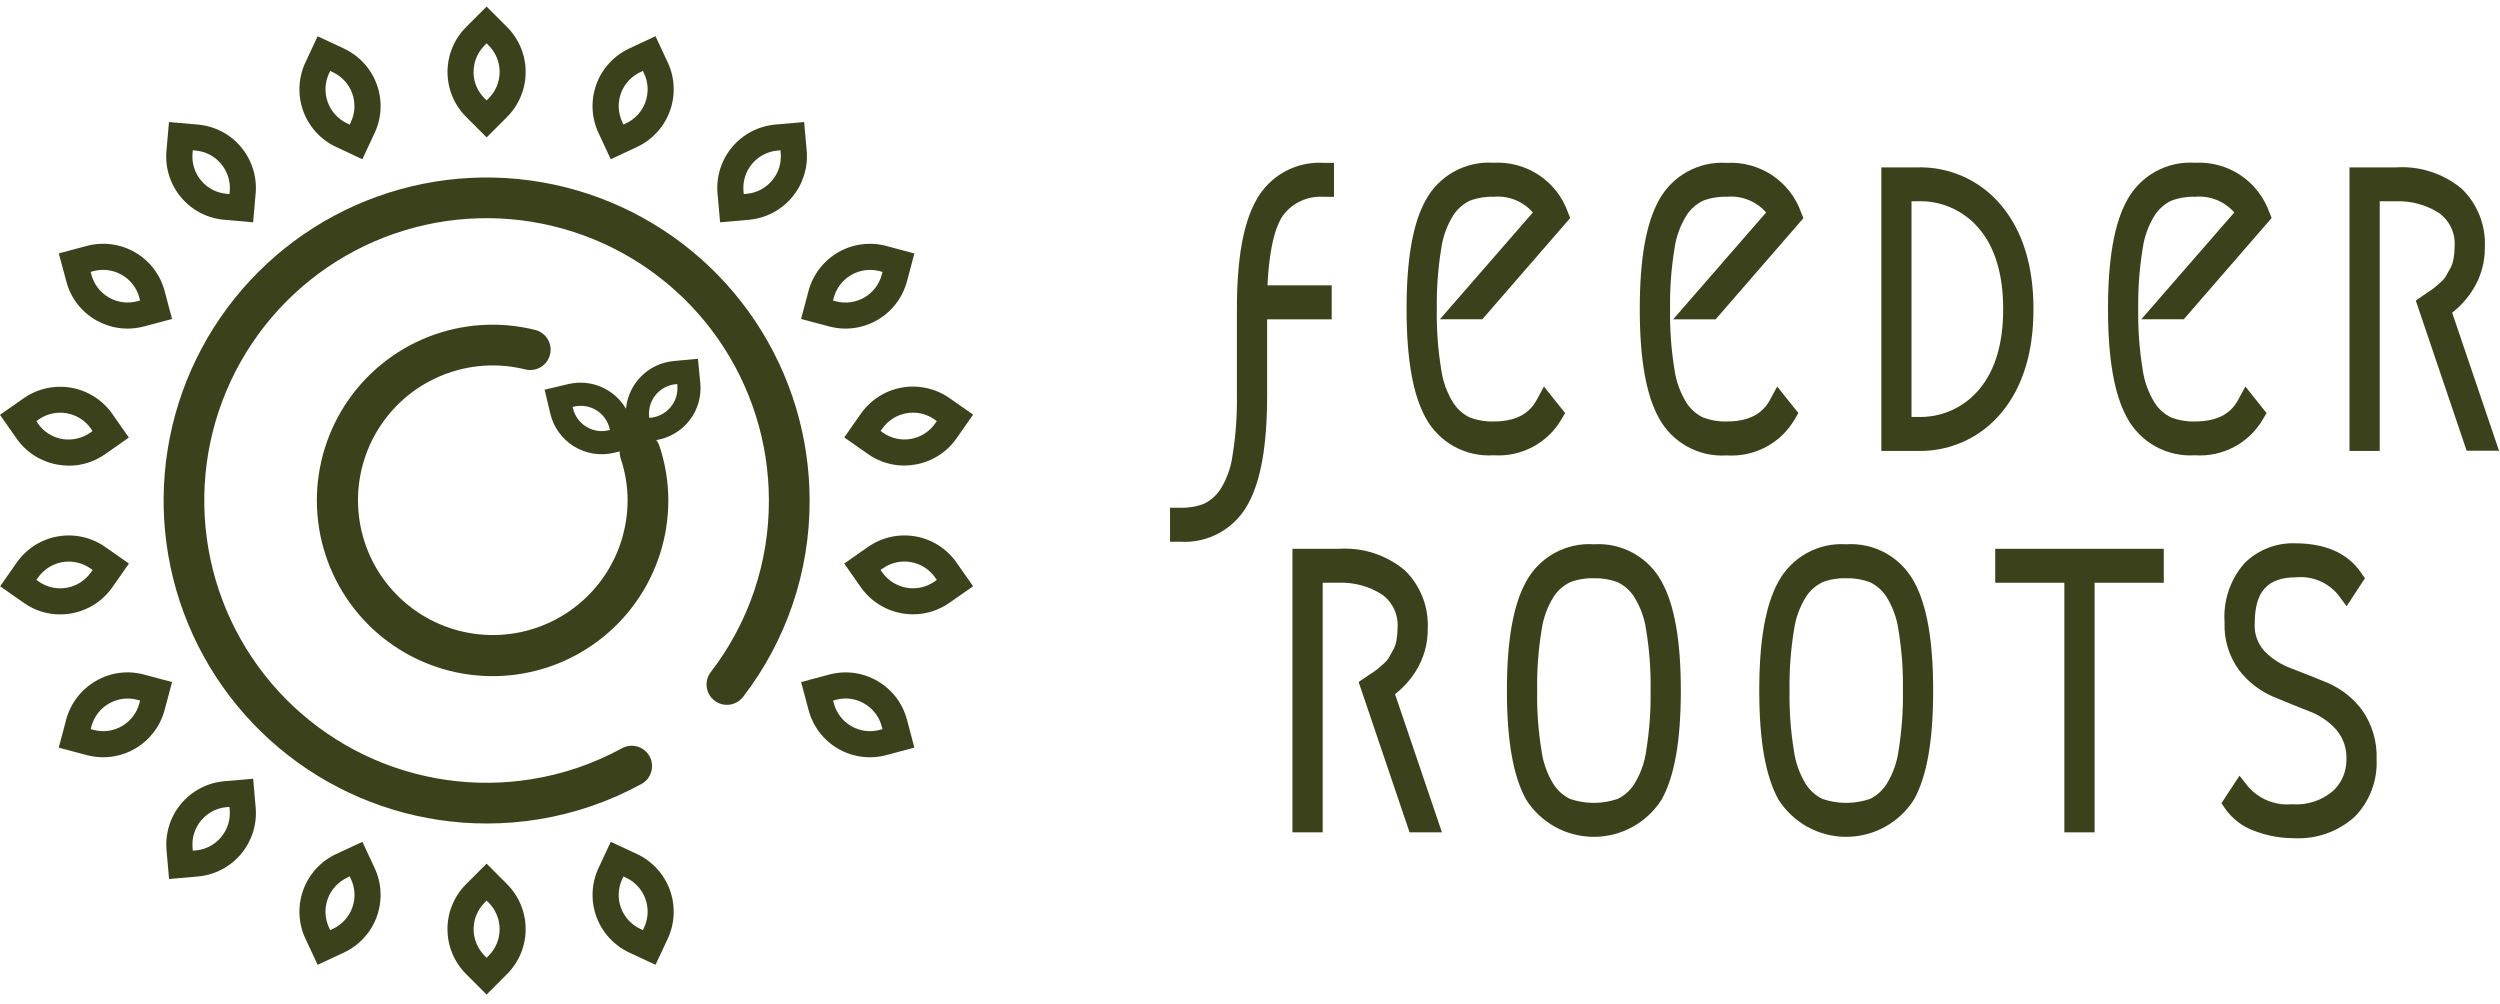 <svg width="239" height="96" viewBox="0 0 239 96" fill="none" xmlns="http://www.w3.org/2000/svg">
<path d="M46.515 78.729C48.177 78.728 49.836 78.594 51.476 78.329C54.929 77.771 58.261 76.627 61.328 74.945C61.78 74.697 62.116 74.279 62.26 73.784C62.404 73.288 62.346 72.756 62.098 72.303C61.849 71.851 61.432 71.516 60.936 71.372C60.441 71.227 59.908 71.286 59.456 71.534C56.778 73 53.87 73.998 50.856 74.484C45.404 75.372 39.811 74.566 34.832 72.175C29.853 69.784 25.727 65.922 23.012 61.112C20.297 56.302 19.124 50.774 19.65 45.276C20.176 39.777 22.377 34.572 25.954 30.364C29.532 26.156 34.315 23.147 39.657 21.743C45 20.34 50.644 20.609 55.828 22.515C61.013 24.421 65.488 27.871 68.649 32.401C71.81 36.931 73.505 42.321 73.505 47.845C73.525 53.779 71.571 59.551 67.949 64.251C67.635 64.661 67.496 65.178 67.563 65.69C67.63 66.202 67.898 66.667 68.308 66.981C68.718 67.295 69.236 67.434 69.748 67.367C70.259 67.3 70.724 67.032 71.038 66.622C75.183 61.242 77.421 54.636 77.399 47.845C77.399 41.738 75.587 35.768 72.194 30.69C68.801 25.613 63.978 21.655 58.336 19.318C52.694 16.981 46.485 16.37 40.495 17.561C34.506 18.753 29.004 21.694 24.685 26.012C20.367 30.331 17.426 35.833 16.235 41.822C15.043 47.812 15.654 54.021 17.991 59.663C20.328 65.305 24.286 70.128 29.363 73.521C34.441 76.914 40.411 78.726 46.518 78.726L46.515 78.729Z" fill="#3B421B"/>
<path d="M32.131 81.647C30.672 82.33 29.543 83.564 28.992 85.078C28.442 86.592 28.513 88.263 29.192 89.724L30.367 92.234L32.877 91.065C34.338 90.383 35.468 89.15 36.019 87.635C36.57 86.12 36.497 84.449 35.816 82.988L34.647 80.478L32.131 81.647ZM31.568 88.92L31.45 88.668C31.05 87.806 31.008 86.82 31.334 85.927C31.66 85.034 32.327 84.307 33.188 83.905L33.435 83.787L33.553 84.039C33.753 84.465 33.867 84.927 33.888 85.397C33.909 85.867 33.837 86.337 33.676 86.78C33.515 87.222 33.269 87.629 32.95 87.975C32.632 88.322 32.248 88.603 31.821 88.801L31.568 88.92Z" fill="#3B421B"/>
<path d="M58.386 15.224L60.901 14.049C62.361 13.367 63.49 12.133 64.041 10.618C64.592 9.104 64.52 7.433 63.84 5.972L62.665 3.462L60.155 4.636C59.432 4.973 58.782 5.448 58.242 6.036C57.703 6.624 57.285 7.313 57.012 8.063C56.739 8.812 56.617 9.608 56.652 10.406C56.687 11.203 56.878 11.985 57.216 12.708L58.386 15.224ZM61.465 6.782L61.578 7.029C61.98 7.89 62.023 8.876 61.698 9.769C61.373 10.662 60.707 11.39 59.846 11.792L59.599 11.905L59.486 11.652C59.286 11.226 59.173 10.765 59.152 10.295C59.131 9.825 59.203 9.356 59.364 8.914C59.525 8.472 59.771 8.066 60.09 7.719C60.408 7.373 60.791 7.093 61.218 6.895L61.465 6.782Z" fill="#3B421B"/>
<path d="M18.919 83.792C20.524 83.65 22.008 82.876 23.043 81.642C24.079 80.407 24.582 78.812 24.443 77.206L24.202 74.444L21.44 74.685C20.645 74.755 19.872 74.981 19.164 75.35C18.457 75.719 17.829 76.223 17.316 76.835C16.804 77.446 16.417 78.153 16.177 78.914C15.938 79.675 15.851 80.476 15.921 81.271L16.162 84.033L18.919 83.792ZM21.938 77.147L21.959 77.42C22.042 78.367 21.745 79.307 21.135 80.035C20.525 80.763 19.65 81.219 18.704 81.303L18.43 81.324L18.409 81.045C18.326 80.099 18.622 79.158 19.232 78.43C19.843 77.701 20.718 77.245 21.664 77.162L21.938 77.147Z" fill="#3B421B"/>
<path d="M71.598 21.011C73.203 20.867 74.684 20.093 75.72 18.858C76.755 17.624 77.259 16.03 77.122 14.425L76.875 11.668L74.118 11.909C72.513 12.051 71.029 12.825 69.994 14.059C68.958 15.294 68.455 16.889 68.594 18.495L68.841 21.252L71.598 21.011ZM74.612 14.371L74.634 14.645C74.677 15.113 74.627 15.586 74.485 16.034C74.343 16.483 74.113 16.899 73.808 17.257C73.507 17.618 73.137 17.917 72.72 18.135C72.303 18.353 71.847 18.486 71.378 18.528L71.099 18.549L71.077 18.276C71.036 17.807 71.088 17.334 71.23 16.885C71.371 16.436 71.6 16.019 71.903 15.659C72.206 15.298 72.577 15.001 72.995 14.784C73.412 14.566 73.869 14.434 74.338 14.393L74.612 14.371Z" fill="#3B421B"/>
<path d="M9.165 65.102C8.472 65.5 7.865 66.031 7.378 66.664C6.891 67.297 6.534 68.02 6.328 68.792L5.615 71.474L8.291 72.187C9.848 72.603 11.507 72.383 12.903 71.577C14.298 70.771 15.317 69.444 15.735 67.887L16.448 65.205L13.772 64.492C13.002 64.279 12.198 64.224 11.406 64.329C10.615 64.433 9.853 64.696 9.165 65.102ZM13.128 66.902L13.396 66.972L13.321 67.24C13.2 67.694 12.991 68.12 12.705 68.494C12.419 68.867 12.062 69.181 11.655 69.416C11.249 69.652 10.799 69.805 10.333 69.867C9.867 69.929 9.393 69.898 8.939 69.777L8.671 69.707L8.741 69.439C8.862 68.984 9.072 68.558 9.358 68.184C9.644 67.811 10.001 67.497 10.409 67.261C10.816 67.026 11.266 66.873 11.733 66.811C12.199 66.749 12.673 66.78 13.128 66.902Z" fill="#3B421B"/>
<path d="M79.263 31.206C79.778 31.344 80.308 31.414 80.84 31.415C82.176 31.413 83.475 30.97 84.534 30.156C85.594 29.341 86.356 28.201 86.702 26.91L87.415 24.234L84.739 23.515C83.968 23.308 83.164 23.255 82.372 23.36C81.581 23.464 80.817 23.723 80.126 24.122C79.435 24.522 78.829 25.053 78.343 25.687C77.857 26.321 77.501 27.044 77.295 27.815L76.582 30.497L79.263 31.206ZM84.1 25.923L84.368 25.998L84.293 26.266C84.173 26.721 83.964 27.148 83.677 27.522C83.391 27.896 83.033 28.209 82.625 28.443C81.802 28.917 80.824 29.046 79.906 28.802L79.638 28.732L79.708 28.464C79.954 27.545 80.555 26.762 81.379 26.285C82.202 25.809 83.181 25.678 84.1 25.922V25.923Z" fill="#3B421B"/>
<path d="M5.751 58.736C6.729 58.737 7.693 58.502 8.562 58.051C9.43 57.6 10.177 56.947 10.739 56.146L12.327 53.877L10.058 52.289C9.405 51.831 8.668 51.506 7.889 51.333C7.111 51.16 6.305 51.142 5.52 51.281C4.734 51.419 3.984 51.711 3.311 52.14C2.638 52.569 2.057 53.126 1.6 53.78L0.013 56.049L2.282 57.636C3.295 58.356 4.508 58.74 5.751 58.736ZM3.477 55.436L3.638 55.211C4.185 54.434 5.017 53.906 5.953 53.741C6.889 53.577 7.851 53.789 8.631 54.332L8.856 54.493L8.695 54.718C8.148 55.496 7.316 56.025 6.38 56.19C5.444 56.355 4.481 56.142 3.702 55.598L3.477 55.436Z" fill="#3B421B"/>
<path d="M82.298 39.551L80.711 41.819L82.98 43.407C83.995 44.123 85.207 44.507 86.45 44.507C86.808 44.506 87.165 44.473 87.517 44.407C88.304 44.27 89.056 43.978 89.73 43.549C90.403 43.12 90.986 42.562 91.443 41.907L93.031 39.638L90.762 38.051C89.44 37.129 87.806 36.769 86.22 37.05C84.633 37.331 83.222 38.231 82.298 39.551ZM89.56 40.259L89.399 40.484C89.13 40.87 88.787 41.199 88.391 41.453C87.994 41.706 87.551 41.878 87.088 41.96C86.624 42.042 86.149 42.031 85.69 41.929C85.231 41.827 84.796 41.635 84.411 41.364L84.186 41.203L84.347 40.978C84.617 40.592 84.96 40.263 85.357 40.01C85.754 39.757 86.197 39.585 86.661 39.503C87.125 39.422 87.6 39.432 88.06 39.534C88.519 39.636 88.954 39.828 89.34 40.098L89.56 40.259Z" fill="#3B421B"/>
<path d="M5.513 44.419C5.865 44.481 6.222 44.515 6.58 44.519C7.823 44.522 9.036 44.137 10.05 43.419L12.319 41.831L10.731 39.562C9.805 38.243 8.394 37.346 6.808 37.066C5.221 36.787 3.589 37.148 2.268 38.071L-0.001 39.658L1.586 41.927C2.044 42.581 2.627 43.137 3.301 43.565C3.975 43.992 4.727 44.283 5.513 44.419ZM3.475 40.263L3.7 40.102C4.478 39.557 5.441 39.343 6.377 39.507C7.313 39.671 8.146 40.199 8.693 40.976L8.854 41.207L8.623 41.368C7.842 41.912 6.879 42.127 5.941 41.968C5.477 41.887 5.034 41.715 4.638 41.462C4.241 41.209 3.898 40.88 3.63 40.493L3.475 40.263Z" fill="#3B421B"/>
<path d="M93.03 56.048L91.442 53.779C90.984 53.125 90.403 52.568 89.73 52.139C89.056 51.71 88.305 51.418 87.519 51.279C86.734 51.141 85.928 51.159 85.149 51.332C84.37 51.505 83.632 51.83 82.979 52.288L80.71 53.875L82.297 56.144C82.86 56.943 83.608 57.595 84.476 58.045C85.344 58.495 86.307 58.729 87.285 58.729C88.529 58.73 89.744 58.346 90.761 57.629L93.03 56.048ZM89.56 55.437L89.335 55.598C88.555 56.139 87.593 56.351 86.657 56.186C85.722 56.021 84.89 55.493 84.342 54.718L84.181 54.487L84.406 54.332C84.791 54.061 85.226 53.87 85.686 53.767C86.146 53.665 86.621 53.654 87.085 53.736C87.549 53.818 87.992 53.99 88.389 54.244C88.786 54.497 89.129 54.826 89.399 55.212L89.56 55.437Z" fill="#3B421B"/>
<path d="M9.161 30.6C10.083 31.131 11.127 31.412 12.191 31.415C12.725 31.413 13.257 31.343 13.773 31.206L16.449 30.493L15.736 27.811C15.53 27.04 15.174 26.317 14.689 25.684C14.204 25.051 13.598 24.519 12.908 24.12C12.217 23.72 11.454 23.461 10.663 23.357C9.872 23.252 9.068 23.305 8.297 23.511L5.621 24.224L6.34 26.9C6.541 27.673 6.894 28.399 7.378 29.034C7.862 29.669 8.469 30.202 9.161 30.6ZM11.655 26.283C12.063 26.517 12.421 26.831 12.707 27.204C12.994 27.578 13.203 28.005 13.323 28.46L13.393 28.728L13.125 28.798C12.671 28.92 12.196 28.951 11.73 28.889C11.263 28.827 10.813 28.674 10.406 28.439C9.998 28.203 9.641 27.889 9.355 27.516C9.069 27.142 8.859 26.716 8.738 26.261L8.663 25.993L8.931 25.918C9.852 25.676 10.831 25.807 11.655 26.283Z" fill="#3B421B"/>
<path d="M83.876 65.102C83.186 64.699 82.423 64.438 81.631 64.333C80.84 64.228 80.035 64.282 79.264 64.491L76.588 65.204L77.301 67.886C77.506 68.658 77.861 69.381 78.346 70.015C78.831 70.649 79.436 71.181 80.127 71.581C80.819 71.98 81.582 72.24 82.373 72.343C83.165 72.447 83.969 72.394 84.74 72.186L87.416 71.473L86.703 68.791C86.499 68.02 86.144 67.296 85.659 66.663C85.174 66.03 84.568 65.499 83.876 65.102ZM82.626 67.263C83.034 67.497 83.392 67.811 83.678 68.184C83.965 68.558 84.174 68.985 84.294 69.44L84.364 69.708L84.101 69.778C83.646 69.9 83.172 69.93 82.706 69.869C82.239 69.807 81.789 69.654 81.382 69.418C80.974 69.183 80.617 68.869 80.331 68.496C80.045 68.122 79.835 67.696 79.714 67.241L79.644 66.973L79.912 66.903C80.365 66.777 80.839 66.744 81.305 66.805C81.772 66.867 82.221 67.022 82.626 67.262V67.263Z" fill="#3B421B"/>
<path d="M21.442 21.011L24.199 21.252L24.44 18.49C24.51 17.695 24.422 16.893 24.181 16.132C23.941 15.371 23.553 14.665 23.04 14.053C22.526 13.442 21.897 12.938 21.189 12.57C20.48 12.202 19.706 11.978 18.911 11.909L16.154 11.668L15.913 14.425C15.841 15.221 15.928 16.023 16.168 16.785C16.407 17.548 16.795 18.255 17.309 18.867C17.822 19.479 18.452 19.984 19.161 20.352C19.871 20.72 20.646 20.944 21.442 21.011ZM21.935 18.549L21.662 18.528C21.193 18.488 20.736 18.355 20.319 18.138C19.901 17.921 19.53 17.623 19.228 17.263C18.925 16.902 18.697 16.485 18.556 16.036C18.416 15.586 18.365 15.114 18.407 14.645L18.428 14.372L18.702 14.393C19.649 14.477 20.523 14.933 21.134 15.661C21.745 16.389 22.044 17.329 21.963 18.276L21.935 18.549Z" fill="#3B421B"/>
<path d="M32.131 14.049L34.641 15.224L35.816 12.714C36.154 11.991 36.346 11.209 36.38 10.412C36.416 9.615 36.293 8.818 36.02 8.069C35.747 7.319 35.329 6.63 34.79 6.043C34.25 5.455 33.6 4.979 32.877 4.642L30.367 3.467L29.193 5.977C28.513 7.437 28.441 9.108 28.991 10.621C29.542 12.135 30.672 13.368 32.131 14.049ZM31.568 6.782L31.815 6.9C32.242 7.098 32.626 7.379 32.944 7.726C33.263 8.073 33.509 8.479 33.67 8.921C33.831 9.364 33.903 9.834 33.882 10.304C33.861 10.774 33.747 11.236 33.547 11.662L33.434 11.914L33.187 11.796C32.327 11.393 31.66 10.666 31.335 9.773C31.009 8.881 31.05 7.895 31.449 7.033L31.568 6.782Z" fill="#3B421B"/>
<path d="M60.159 91.065L62.669 92.234L63.844 89.724C64.519 88.262 64.589 86.593 64.039 85.08C63.488 83.567 62.362 82.333 60.905 81.647L58.387 80.478L57.218 82.988C56.537 84.449 56.464 86.12 57.015 87.635C57.566 89.15 58.697 90.383 60.157 91.065H60.159ZM59.601 83.787L59.848 83.905C60.709 84.307 61.375 85.035 61.7 85.928C62.024 86.821 61.981 87.807 61.58 88.668L61.462 88.92L61.215 88.802C60.788 88.603 60.404 88.322 60.086 87.974C59.768 87.627 59.522 87.22 59.361 86.777C59.201 86.334 59.129 85.864 59.151 85.393C59.172 84.922 59.287 84.46 59.487 84.034L59.601 83.787Z" fill="#3B421B"/>
<path d="M46.52 13.135L48.478 11.177C49.615 10.036 50.253 8.491 50.253 6.881C50.253 5.27 49.615 3.726 48.478 2.585L46.52 0.627L44.562 2.585C43.998 3.149 43.55 3.819 43.244 4.556C42.939 5.293 42.782 6.083 42.782 6.881C42.782 7.679 42.939 8.469 43.244 9.206C43.55 9.943 43.998 10.613 44.562 11.177L46.52 13.135ZM45.276 6.876C45.274 6.404 45.366 5.937 45.547 5.502C45.727 5.066 45.992 4.671 46.327 4.339L46.52 4.146L46.713 4.339C47.046 4.671 47.31 5.066 47.491 5.501C47.671 5.936 47.764 6.402 47.764 6.873C47.764 7.344 47.671 7.81 47.491 8.245C47.31 8.679 47.046 9.074 46.713 9.407L46.52 9.6L46.327 9.407C45.99 9.077 45.724 8.682 45.542 8.247C45.361 7.812 45.269 7.344 45.272 6.873L45.276 6.876Z" fill="#3B421B"/>
<path d="M44.558 84.527C43.994 85.091 43.546 85.761 43.24 86.498C42.935 87.235 42.778 88.025 42.778 88.823C42.778 89.621 42.935 90.411 43.24 91.148C43.546 91.885 43.994 92.555 44.558 93.119L46.516 95.082L48.477 93.119C49.614 91.978 50.253 90.433 50.253 88.823C50.253 87.212 49.614 85.668 48.477 84.527L46.519 82.564L44.558 84.527ZM46.328 86.292L46.521 86.099L46.714 86.292C47.047 86.625 47.312 87.021 47.492 87.456C47.672 87.891 47.765 88.358 47.765 88.829C47.765 89.3 47.672 89.767 47.492 90.202C47.312 90.637 47.047 91.033 46.714 91.366L46.521 91.559L46.328 91.366C45.656 90.693 45.279 89.781 45.279 88.83C45.278 87.879 45.656 86.967 46.327 86.294L46.328 86.292Z" fill="#3B421B"/>
<path d="M66.949 36.635L66.724 34.297L64.386 34.517C63.217 34.63 62.123 35.147 61.294 35.979C60.465 36.811 59.952 37.906 59.843 39.076C59.299 38.149 58.474 37.419 57.487 36.994C56.5 36.569 55.403 36.469 54.356 36.711L52.066 37.253L52.608 39.538C52.916 40.84 53.728 41.967 54.867 42.671C56.005 43.375 57.376 43.598 58.679 43.292L59.242 43.158C59.234 43.372 59.261 43.586 59.322 43.791C59.77 45.094 59.998 46.462 59.998 47.84C59.995 50.522 59.154 53.136 57.594 55.318C56.035 57.5 53.833 59.14 51.297 60.011C48.76 60.883 46.015 60.941 43.444 60.177C40.873 59.414 38.604 57.868 36.953 55.754C35.303 53.64 34.353 51.063 34.236 48.384C34.12 45.704 34.842 43.055 36.302 40.806C37.763 38.556 39.888 36.819 42.383 35.835C44.878 34.851 47.618 34.67 50.221 35.317C50.722 35.442 51.252 35.363 51.694 35.098C52.137 34.832 52.456 34.402 52.581 33.901C52.706 33.4 52.627 32.87 52.362 32.428C52.096 31.985 51.666 31.666 51.165 31.541C47.771 30.693 44.197 30.925 40.942 32.206C37.687 33.486 34.913 35.751 33.006 38.684C31.1 41.617 30.156 45.072 30.308 48.566C30.459 52.061 31.698 55.422 33.85 58.179C36.003 60.936 38.963 62.953 42.317 63.947C45.67 64.941 49.251 64.864 52.559 63.725C55.866 62.587 58.736 60.445 60.768 57.597C62.8 54.75 63.892 51.339 63.892 47.841C63.891 46.038 63.593 44.248 63.012 42.541C62.943 42.372 62.851 42.213 62.738 42.069C63.999 41.868 65.136 41.195 65.919 40.185C66.701 39.176 67.069 37.906 66.949 36.635ZM62.192 39.935L62.063 39.946L62.052 39.812C62.017 39.441 62.056 39.068 62.166 38.712C62.276 38.357 62.454 38.026 62.692 37.74C62.929 37.453 63.221 37.217 63.55 37.043C63.879 36.87 64.24 36.762 64.61 36.728L64.744 36.717L64.755 36.851C64.822 37.599 64.589 38.343 64.109 38.921C63.629 39.499 62.94 39.864 62.192 39.935ZM58.309 41.11L58.18 41.137C57.818 41.222 57.443 41.236 57.075 41.176C56.708 41.116 56.356 40.985 56.04 40.789C55.724 40.593 55.449 40.337 55.232 40.035C55.015 39.733 54.859 39.391 54.774 39.029L54.742 38.9L54.871 38.873C55.233 38.787 55.608 38.773 55.974 38.832C56.342 38.891 56.693 39.021 57.01 39.216C57.326 39.411 57.601 39.667 57.818 39.968C58.036 40.27 58.192 40.611 58.277 40.973L58.309 41.11Z" fill="#3B421B"/>
<path d="M127.307 27.28H121.172C121.372 23.18 122.089 21.37 122.679 20.565C123.129 19.973 123.72 19.503 124.398 19.198C125.075 18.893 125.819 18.762 126.56 18.817H127.531V15.567H126.56C125.252 15.486 123.948 15.78 122.801 16.415C121.655 17.049 120.713 17.998 120.087 19.15C118.848 21.37 118.248 24.776 118.248 29.56V37.803C118.277 39.74 118.135 41.677 117.824 43.59C117.667 44.73 117.268 45.823 116.655 46.797C116.266 47.385 115.724 47.858 115.089 48.165C114.367 48.439 113.598 48.567 112.826 48.54H111.855V51.79H112.826C114.134 51.871 115.438 51.577 116.585 50.942C117.731 50.307 118.673 49.358 119.299 48.207C120.538 45.987 121.139 42.581 121.139 37.797V30.53H127.312V27.28H127.307Z" fill="#3B421B"/>
<path d="M149.291 40.061L149.623 39.487L147.601 36.95L146.901 38.243C146.156 39.621 144.809 40.292 142.782 40.292C142.008 40.317 141.237 40.187 140.513 39.911C139.878 39.605 139.339 39.132 138.952 38.543C138.338 37.57 137.939 36.476 137.783 35.336C137.469 33.423 137.327 31.487 137.359 29.549C137.329 27.611 137.471 25.675 137.783 23.762C137.94 22.622 138.339 21.529 138.952 20.555C139.341 19.966 139.882 19.493 140.518 19.187C141.24 18.913 142.009 18.785 142.781 18.812C143.482 18.747 144.187 18.849 144.841 19.11C145.494 19.371 146.077 19.783 146.54 20.312L137.653 30.522H141.713L150.113 20.841L149.893 20.294C149.379 18.842 148.408 17.596 147.126 16.742C145.844 15.888 144.32 15.473 142.782 15.558C141.471 15.472 140.163 15.764 139.012 16.399C137.862 17.034 136.918 17.986 136.292 19.141C135.064 21.361 134.468 24.767 134.468 29.541C134.468 34.315 135.068 37.72 136.292 39.941C136.918 41.096 137.862 42.047 139.012 42.683C140.163 43.318 141.471 43.61 142.782 43.524C144.082 43.613 145.382 43.336 146.532 42.724C147.683 42.112 148.639 41.189 149.291 40.061Z" fill="#3B421B"/>
<path d="M171.59 40.061L171.923 39.487L169.901 36.95L169.201 38.243C168.455 39.621 167.101 40.292 165.082 40.292C164.308 40.317 163.537 40.187 162.813 39.911C162.178 39.605 161.638 39.132 161.252 38.543C160.64 37.569 160.241 36.475 160.083 35.336C159.769 33.423 159.627 31.487 159.659 29.549C159.629 27.611 159.771 25.674 160.083 23.762C160.239 22.622 160.638 21.528 161.252 20.555C161.641 19.965 162.182 19.493 162.818 19.187C163.54 18.912 164.309 18.785 165.081 18.812C165.782 18.747 166.488 18.849 167.141 19.11C167.795 19.37 168.377 19.782 168.841 20.312L159.954 30.529H164.014L172.407 20.854L172.187 20.307C171.673 18.855 170.702 17.608 169.42 16.755C168.137 15.901 166.613 15.485 165.075 15.571C163.764 15.485 162.456 15.777 161.305 16.412C160.155 17.047 159.211 17.999 158.585 19.154C157.357 21.374 156.762 24.78 156.762 29.554C156.762 34.328 157.362 37.733 158.585 39.954C159.211 41.109 160.155 42.06 161.305 42.696C162.456 43.331 163.764 43.623 165.075 43.537C166.377 43.624 167.678 43.345 168.829 42.73C169.981 42.116 170.937 41.191 171.59 40.061Z" fill="#3B421B"/>
<path d="M179.855 16.002V43.108H183.223C184.783 43.161 186.335 42.851 187.755 42.203C189.175 41.554 190.425 40.584 191.407 39.37C193.391 36.946 194.4 33.647 194.4 29.555C194.4 25.463 193.392 22.165 191.407 19.74C190.426 18.525 189.176 17.555 187.755 16.906C186.335 16.258 184.783 15.948 183.223 16.002H179.855ZM183.218 39.857H182.741V19.242H183.218C184.356 19.187 185.49 19.397 186.533 19.856C187.575 20.315 188.497 21.01 189.225 21.886C190.737 23.686 191.504 26.268 191.504 29.55C191.504 32.832 190.737 35.407 189.225 37.209C188.498 38.086 187.577 38.782 186.534 39.242C185.491 39.702 184.356 39.912 183.218 39.857Z" fill="#3B421B"/>
<path d="M216.347 40.061L216.68 39.487L214.658 36.95L213.958 38.243C213.213 39.621 211.866 40.292 209.839 40.292C209.065 40.317 208.294 40.187 207.57 39.911C206.935 39.605 206.396 39.132 206.009 38.543C205.397 37.569 204.999 36.475 204.84 35.336C204.526 33.423 204.384 31.487 204.416 29.549C204.386 27.611 204.528 25.674 204.84 23.762C204.996 22.622 205.395 21.528 206.009 20.555C206.398 19.965 206.939 19.493 207.575 19.187C208.297 18.912 209.066 18.785 209.838 18.812C210.539 18.747 211.245 18.849 211.898 19.11C212.552 19.371 213.135 19.782 213.598 20.312L204.709 30.522H208.769L217.169 20.841L216.949 20.294C216.435 18.842 215.464 17.596 214.182 16.742C212.9 15.888 211.375 15.473 209.837 15.558C208.526 15.472 207.218 15.764 206.068 16.399C204.918 17.034 203.974 17.986 203.348 19.141C202.12 21.361 201.525 24.767 201.525 29.541C201.525 34.315 202.125 37.72 203.348 39.941C203.974 41.096 204.918 42.047 206.068 42.682C207.218 43.317 208.526 43.609 209.837 43.524C211.138 43.614 212.437 43.337 213.588 42.725C214.739 42.113 215.695 41.19 216.347 40.061Z" fill="#3B421B"/>
<path d="M234.426 29.893C235.22 29.276 235.897 28.522 236.426 27.667C237.183 26.451 237.574 25.044 237.552 23.612C237.599 22.579 237.426 21.548 237.044 20.587C236.662 19.627 236.08 18.758 235.337 18.04C233.58 16.581 231.33 15.852 229.051 16.002H224.611V43.108H227.502V19.242H229.047C230.51 19.187 231.955 19.582 233.187 20.374C233.689 20.741 234.088 21.232 234.346 21.798C234.603 22.365 234.711 22.988 234.657 23.608C234.659 24.002 234.623 24.395 234.55 24.782C234.495 25.081 234.396 25.37 234.255 25.64C234.083 25.956 233.928 26.24 233.794 26.461C233.662 26.661 233.501 26.84 233.317 26.992C233.038 27.239 232.84 27.41 232.717 27.512C232.594 27.614 232.406 27.737 232.117 27.93L230.948 28.73L235.812 43.093H238.907L234.426 29.893Z" fill="#3B421B"/>
<path d="M135.368 64.131C136.125 62.915 136.516 61.508 136.494 60.076C136.541 59.043 136.368 58.012 135.986 57.051C135.604 56.091 135.022 55.222 134.279 54.504C132.522 53.045 130.272 52.316 127.993 52.466H123.558V79.572H126.449V55.711H127.994C129.457 55.656 130.902 56.051 132.134 56.843C132.636 57.21 133.035 57.701 133.293 58.267C133.55 58.834 133.658 59.457 133.604 60.077C133.606 60.471 133.57 60.864 133.497 61.252C133.441 61.553 133.339 61.844 133.197 62.115C133.025 62.432 132.87 62.715 132.736 62.936C132.606 63.136 132.445 63.316 132.259 63.467C131.98 63.714 131.782 63.885 131.659 63.987C131.536 64.089 131.348 64.212 131.059 64.405L129.885 65.199L134.755 79.572H137.85L133.366 66.362C134.16 65.743 134.838 64.987 135.368 64.131Z" fill="#3B421B"/>
<path d="M152.374 52.032C151.062 51.946 149.753 52.239 148.603 52.874C147.453 53.511 146.509 54.464 145.884 55.62C144.661 57.84 144.061 61.241 144.061 66.02C144.061 70.799 144.661 74.204 145.884 76.42C146.575 77.517 147.532 78.421 148.667 79.047C149.802 79.674 151.077 80.002 152.374 80.002C153.67 80.002 154.945 79.674 156.08 79.047C157.215 78.421 158.172 77.517 158.863 76.42C160.091 74.2 160.687 70.794 160.687 66.02C160.687 61.246 160.087 57.836 158.863 55.62C158.238 54.464 157.295 53.511 156.145 52.875C154.994 52.239 153.686 51.946 152.374 52.032ZM154.632 76.381C153.165 76.882 151.573 76.882 150.106 76.381C149.471 76.075 148.931 75.602 148.545 75.013C147.93 74.04 147.532 72.946 147.376 71.806C147.062 69.894 146.92 67.957 146.952 66.019C146.922 64.081 147.064 62.145 147.376 60.232C147.533 59.092 147.931 57.999 148.545 57.025C148.934 56.436 149.475 55.963 150.111 55.657C150.833 55.383 151.602 55.255 152.374 55.282C153.146 55.258 153.914 55.385 154.637 55.657H154.642C155.277 55.963 155.817 56.436 156.203 57.025C156.817 57.999 157.215 59.092 157.372 60.232C157.687 62.144 157.829 64.081 157.796 66.019C157.826 67.957 157.684 69.893 157.372 71.806C157.215 72.944 156.816 74.035 156.203 75.006C155.815 75.599 155.271 76.075 154.632 76.381Z" fill="#3B421B"/>
<path d="M176.498 52.032C175.186 51.946 173.878 52.239 172.728 52.875C171.577 53.511 170.634 54.464 170.009 55.62C168.781 57.84 168.185 61.241 168.185 66.02C168.185 70.799 168.785 74.199 170.009 76.42C170.7 77.517 171.657 78.421 172.792 79.047C173.927 79.674 175.202 80.002 176.499 80.002C177.795 80.002 179.07 79.674 180.205 79.047C181.34 78.421 182.297 77.517 182.988 76.42C184.216 74.2 184.811 70.794 184.811 66.02C184.811 61.246 184.211 57.836 182.988 55.62C182.363 54.464 181.419 53.511 180.269 52.875C179.119 52.239 177.81 51.946 176.498 52.032ZM178.761 76.381C177.294 76.882 175.701 76.882 174.234 76.381C173.599 76.075 173.06 75.602 172.673 75.013C172.061 74.039 171.662 72.946 171.504 71.806C171.19 69.894 171.048 67.957 171.08 66.019C171.05 64.081 171.192 62.145 171.504 60.232C171.66 59.092 172.059 57.998 172.673 57.025C173.062 56.436 173.603 55.963 174.239 55.657C174.961 55.383 175.73 55.255 176.502 55.282C177.274 55.258 178.042 55.386 178.765 55.657C179.4 55.963 179.94 56.436 180.326 57.025C180.94 57.999 181.338 59.092 181.495 60.232C181.81 62.144 181.952 64.081 181.919 66.019C181.949 67.957 181.807 69.893 181.495 71.806C181.338 72.944 180.939 74.035 180.326 75.006C179.939 75.598 179.398 76.073 178.761 76.381Z" fill="#3B421B"/>
<path d="M190.743 55.711H197.353V79.572H200.244V55.711H206.857V52.466H190.743V55.711Z" fill="#3B421B"/>
<path d="M222.504 65.275C221.356 64.798 220.198 64.336 219.039 63.897C218.071 63.543 217.195 62.977 216.475 62.24C216.152 61.884 215.905 61.467 215.746 61.014C215.587 60.561 215.521 60.08 215.552 59.601C215.552 56.555 216.769 55.192 219.494 55.192C220.246 55.118 221.005 55.23 221.705 55.517C222.404 55.804 223.022 56.258 223.506 56.839L224.337 57.954L226.085 55.289L225.715 54.747C224.439 52.881 222.304 51.937 219.37 51.937C218.482 51.913 217.599 52.07 216.774 52.398C215.949 52.726 215.199 53.219 214.57 53.846C213.894 54.616 213.378 55.513 213.052 56.484C212.726 57.456 212.596 58.482 212.67 59.504C212.6 61.15 213.096 62.77 214.075 64.095C214.937 65.208 216.071 66.079 217.368 66.626C218.51 67.103 219.668 67.57 220.816 68.02C221.797 68.394 222.673 68.999 223.369 69.785C224.037 70.587 224.376 71.612 224.318 72.654C224.32 73.208 224.208 73.756 223.989 74.265C223.769 74.773 223.447 75.231 223.042 75.609C222.504 76.07 221.88 76.421 221.207 76.639C220.533 76.859 219.822 76.942 219.116 76.885C218.337 76.956 217.552 76.842 216.825 76.552C216.098 76.262 215.45 75.805 214.933 75.217L214.096 74.155L212.374 76.783L212.733 77.319C213.441 78.32 214.447 79.071 215.608 79.464C216.769 79.902 217.999 80.127 219.239 80.129C220.307 80.195 221.378 80.047 222.388 79.694C223.399 79.34 224.328 78.788 225.122 78.07C225.823 77.349 226.369 76.492 226.727 75.552C227.085 74.613 227.247 73.61 227.203 72.605C227.273 70.918 226.783 69.255 225.809 67.875C224.956 66.731 223.816 65.834 222.504 65.275Z" fill="#3B421B"/>
</svg>
